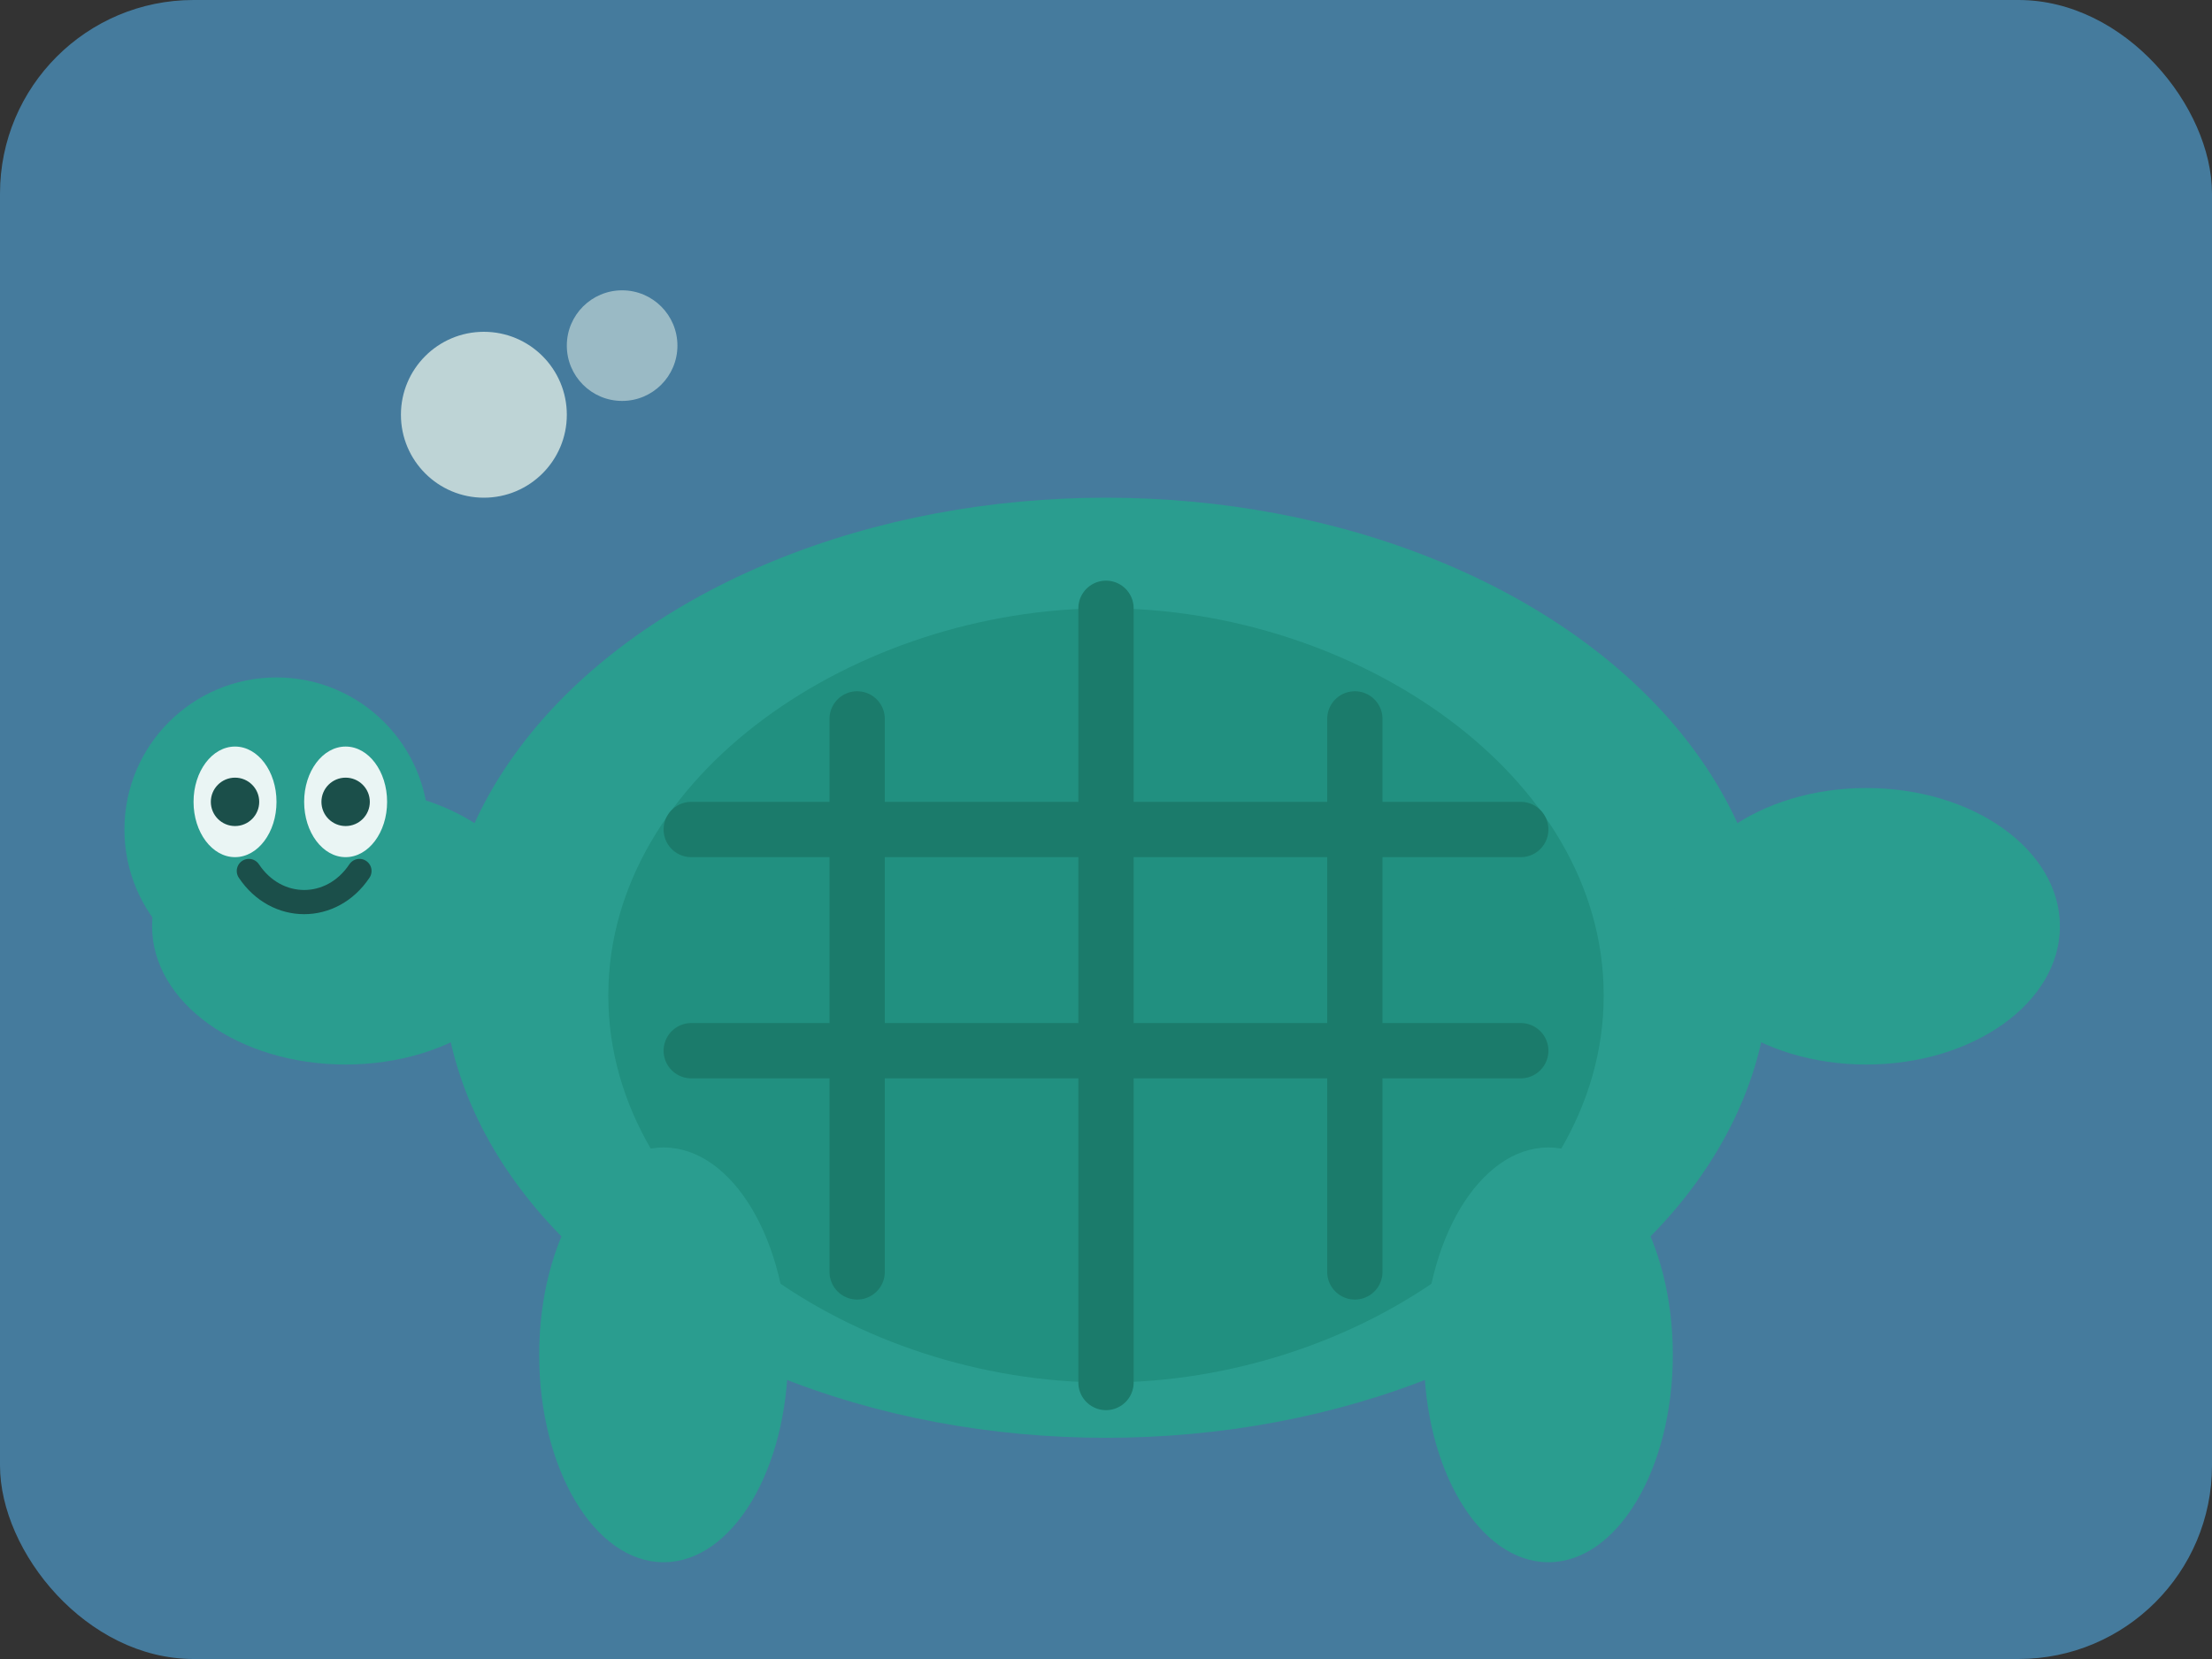 <svg xmlns="http://www.w3.org/2000/svg" viewBox="0 0 320 240">
  <rect x="0" y="0" width="320" height="240" fill="#333333" stroke="none"/>
  <rect width="320" height="240" fill="#457B9D" rx="28" />
  <g transform="translate(160 140)">
    <ellipse cx="0" cy="0" rx="96" ry="68" fill="#2A9D8F" />
    <path d="M0-52c-36 0-72 24-72 56s36 56 72 56 72-24 72-56-36-56-72-56z" fill="#219080" />
    <g fill="none" stroke="#1B7B6B" stroke-width="8" stroke-linecap="round">
      <path d="M-60-20h120" />
      <path d="M-60 12h120" />
      <path d="M0-52v112" />
      <path d="M-36-36v80" />
      <path d="M36-36v80" />
    </g>
    <ellipse cx="-110" cy="-6" rx="28" ry="20" fill="#2A9D8F" />
    <ellipse cx="110" cy="-6" rx="28" ry="20" fill="#2A9D8F" />
    <ellipse cx="-64" cy="56" rx="18" ry="30" fill="#2A9D8F" />
    <ellipse cx="64" cy="56" rx="18" ry="30" fill="#2A9D8F" />
    <g transform="translate(-120 -20)">
      <circle cx="0" cy="0" r="22" fill="#2A9D8F" />
      <ellipse cx="-6" cy="-4" rx="6" ry="8" fill="#fff" opacity="0.9" />
      <ellipse cx="10" cy="-4" rx="6" ry="8" fill="#fff" opacity="0.9" />
      <circle cx="-6" cy="-4" r="3.5" fill="#1B4F4A" />
      <circle cx="10" cy="-4" r="3.5" fill="#1B4F4A" />
      <path d="M-4 6c4 6 12 6 16 0" fill="none" stroke="#1B4F4A" stroke-width="3.5" stroke-linecap="round" />
    </g>
  </g>
  <circle cx="70" cy="60" r="12" fill="#F1FAEE" opacity="0.7" />
  <circle cx="90" cy="50" r="8" fill="#F1FAEE" opacity="0.5" />
</svg>
